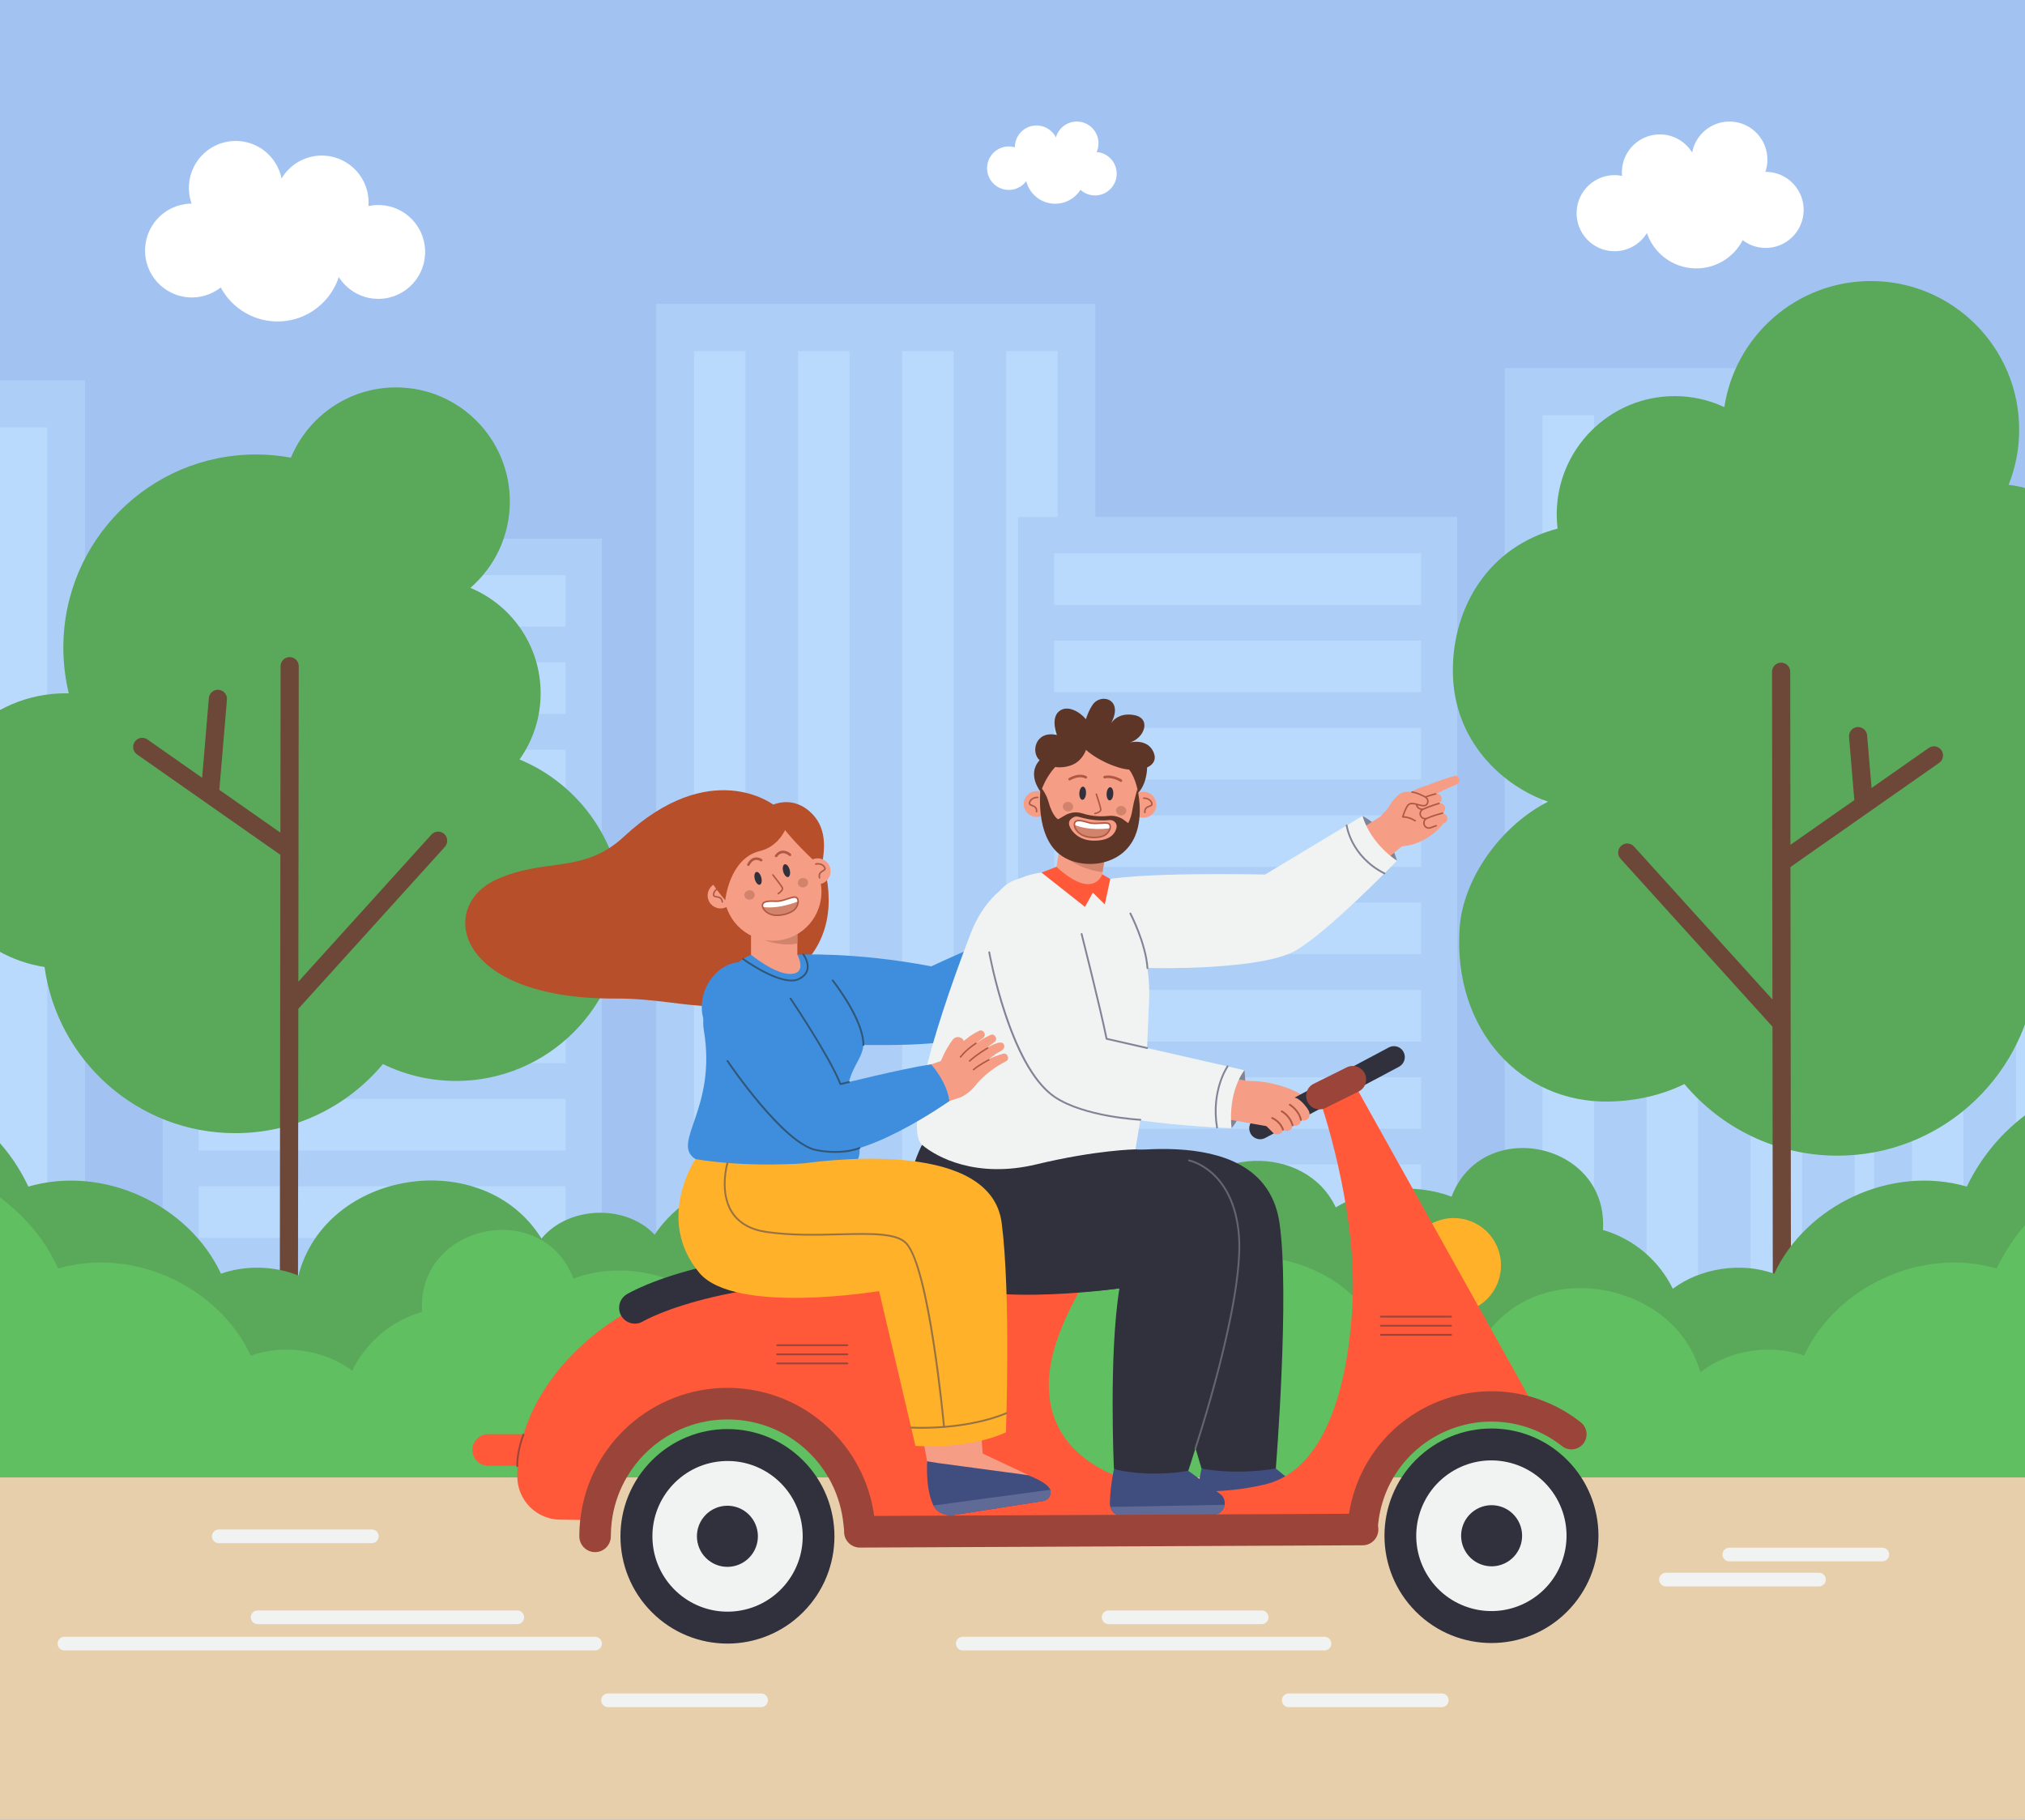 <svg width="375" height="337" viewBox="0 0 375 337" fill="none" xmlns="http://www.w3.org/2000/svg">
<rect x="0" y="0" width="375" height="337" fill="#808080" stroke="none"/>
<g clip-path="url(#clip0_508_13620)">
<path d="M406 0H-31V337H406V0Z" fill="#A2C3F2"/>
<path d="M359.976 68.169H278.653V263.855H359.976V68.169Z" fill="#ADCFF7"/>
<path d="M285.653 76.895V257.644H295.18V76.895H285.653Z" fill="#B9DAFC"/>
<path d="M304.918 76.895V257.644H314.445V76.895H304.918Z" fill="#B9DAFC"/>
<path d="M324.184 76.895V257.644H333.71V76.895H324.184Z" fill="#B9DAFC"/>
<path d="M343.449 76.895V257.644H352.976V76.895H343.449Z" fill="#B9DAFC"/>
<path d="M405.498 99.055H347.065V294.742H405.498V99.055Z" fill="#ADCFF7"/>
<path d="M354.065 107.782V288.53H363.592V107.782H354.065Z" fill="#B9DAFC"/>
<path d="M373.331 107.782V288.53H382.857V107.782H373.331Z" fill="#B9DAFC"/>
<path d="M15.739 70.445H-31V266.132H15.739V70.445Z" fill="#ADCFF7"/>
<path d="M-0.788 79.171L-0.788 259.92H8.739L8.739 79.171H-0.788Z" fill="#B9DAFC"/>
<path d="M202.847 56.29H121.525V251.977H202.847V56.29Z" fill="#ADCFF7"/>
<path d="M128.525 65.017V245.766H138.052V65.017H128.525Z" fill="#B9DAFC"/>
<path d="M147.79 65.017V245.766H157.317V65.017H147.79Z" fill="#B9DAFC"/>
<path d="M167.056 65.017V245.765H176.582V65.017H167.056Z" fill="#B9DAFC"/>
<path d="M186.321 65.017V245.765H195.848V65.017H186.321Z" fill="#B9DAFC"/>
<path d="M111.441 99.756H30.119V295.443H111.441V99.756Z" fill="#ADCFF7"/>
<path d="M104.763 106.496H36.797V116.047H104.763V106.496Z" fill="#B9DAFC"/>
<path d="M104.763 122.666H36.797V132.217H104.763V122.666Z" fill="#B9DAFC"/>
<path d="M104.763 138.837H36.797V148.387H104.763V138.837Z" fill="#B9DAFC"/>
<path d="M104.763 155.007H36.797V164.558H104.763V155.007Z" fill="#B9DAFC"/>
<path d="M104.763 171.177H36.797V180.728H104.763V171.177Z" fill="#B9DAFC"/>
<path d="M104.763 187.348H36.797V196.899H104.763V187.348Z" fill="#B9DAFC"/>
<path d="M104.763 203.518H36.797V213.069H104.763V203.518Z" fill="#B9DAFC"/>
<path d="M104.763 219.689H36.797V229.239H104.763V219.689Z" fill="#B9DAFC"/>
<path d="M104.763 235.859H36.797V245.41H104.763V235.859Z" fill="#B9DAFC"/>
<path d="M269.853 95.734H188.53V291.421H269.853V95.734Z" fill="#ADCFF7"/>
<path d="M263.175 102.474H195.208V112.025H263.175V102.474Z" fill="#B9DAFC"/>
<path d="M263.175 118.644H195.208V128.195H263.175V118.644Z" fill="#B9DAFC"/>
<path d="M263.175 134.815H195.208V144.366H263.175V134.815Z" fill="#B9DAFC"/>
<path d="M263.175 150.985H195.208V160.536H263.175V150.985Z" fill="#B9DAFC"/>
<path d="M263.175 167.156H195.208V176.706H263.175V167.156Z" fill="#B9DAFC"/>
<path d="M263.175 183.326H195.208V192.877H263.175V183.326Z" fill="#B9DAFC"/>
<path d="M263.175 199.496H195.208V209.047H263.175V199.496Z" fill="#B9DAFC"/>
<path d="M263.175 215.667H195.208V225.217H263.175V215.667Z" fill="#B9DAFC"/>
<path d="M263.175 231.837H195.208V241.388H263.175V231.837Z" fill="#B9DAFC"/>
<path d="M96.21 140.649C98.669 137.193 100.117 132.962 100.117 128.393C100.117 119.59 94.747 112.046 87.113 108.869C91.586 104.994 94.416 99.266 94.416 92.874C94.416 81.204 84.98 71.743 73.338 71.743C64.568 71.743 57.05 77.114 53.874 84.753C51.776 84.368 49.613 84.165 47.403 84.165C27.701 84.165 11.729 100.177 11.729 119.929C11.729 122.848 12.08 125.684 12.738 128.4C12.548 128.396 12.357 128.393 12.166 128.393C-1.879 128.393 -13.265 139.807 -13.265 153.888C-13.265 166.631 -3.938 177.191 8.245 179.081C10.668 196.47 25.56 209.854 43.572 209.854C54.555 209.854 64.376 204.877 70.92 197.053C75.008 199.057 79.603 200.184 84.46 200.184C101.499 200.184 115.312 186.337 115.312 169.254C115.312 156.344 107.42 145.282 96.21 140.649Z" fill="#5AA85A"/>
<path d="M82.268 154.445C81.58 153.82 80.517 153.872 79.894 154.561L55.251 181.801L55.322 123.378C55.323 122.448 54.571 121.692 53.643 121.691H53.641C52.713 121.691 51.961 122.444 51.96 123.374L51.923 154.196L40.619 146.277L42.026 129.569C42.104 128.642 41.417 127.827 40.492 127.749C39.569 127.669 38.754 128.359 38.676 129.286L37.433 144.046L27.295 136.943C26.534 136.411 25.486 136.597 24.954 137.359C24.423 138.122 24.609 139.173 25.369 139.706L51.918 158.304L51.77 280.729C51.769 281.659 52.52 282.415 53.448 282.416H53.451C54.378 282.416 55.13 281.663 55.131 280.733L55.245 186.824L82.384 156.826C83.007 156.136 82.956 155.07 82.268 154.445Z" fill="#6D4738"/>
<path d="M399.173 156.023C399.173 143.94 391.081 133.751 380.034 130.606C386.677 126.85 391.164 119.71 391.164 111.519C391.164 100.324 382.784 91.092 371.97 89.782C373.228 86.624 373.922 83.179 373.922 79.571C373.922 64.369 361.629 52.046 346.465 52.046C332.719 52.046 321.332 62.173 319.323 75.391C316.527 74.087 313.411 73.358 310.124 73.358C298.061 73.358 288.281 83.162 288.281 95.256C288.281 96.15 288.336 97.031 288.44 97.897C275.75 101.186 269.044 112.323 269.044 124.173C269.044 137.505 278.653 145.743 286.672 148.46C277.966 152.904 270.908 162.672 270.296 171.931C269.044 190.871 281.805 204.272 297.901 204C302.934 203.915 307.696 202.833 311.932 200.755C318.714 208.863 328.892 214.021 340.273 214.021C358.939 214.021 374.372 200.151 376.882 182.131C389.508 180.172 399.173 169.229 399.173 156.023Z" fill="#5AA85A"/>
<path d="M359.516 138.93C358.985 138.167 357.936 137.981 357.176 138.514L346.583 145.935L345.762 136.188C345.684 135.26 344.868 134.572 343.946 134.651C343.021 134.729 342.334 135.544 342.412 136.471L343.397 148.167L331.558 156.46L331.52 124.402C331.518 123.472 330.766 122.719 329.839 122.719H329.837C328.908 122.721 328.157 123.476 328.158 124.406L328.231 185.108L302.588 156.763C301.964 156.073 300.901 156.021 300.214 156.647C299.526 157.272 299.474 158.337 300.098 159.027L328.238 190.131L328.355 287.472C328.357 288.403 329.109 289.155 330.036 289.155H330.038C330.966 289.154 331.718 288.399 331.717 287.468L331.563 160.567L359.101 141.276C359.862 140.744 360.048 139.693 359.516 138.93Z" fill="#6D4738"/>
<path d="M396.509 199.349C382.277 199.349 369.986 207.682 364.228 219.749C350.217 215.673 334.474 223.185 328.559 235.881C322.45 233.656 314.833 234.85 309.781 238.67C307.218 233.428 302.528 229.421 296.839 227.779C297.894 211.504 274.489 206.606 268.812 221.613C262.015 219.027 253.449 219.863 247.361 223.603C241.768 211.587 222.407 212.296 217.706 224.686C212.785 207.364 186.721 212.817 189.329 230.837C189.327 230.839 189.326 230.84 189.324 230.841C186.234 220.447 170.928 217.681 164.398 226.369C153.624 213.536 130.554 214.803 121.231 228.647C115.843 222.939 105.235 223.329 100.276 229.379C89.582 212.101 60.339 216.535 55.263 236.222C50.896 234.415 45.392 234.279 40.92 235.881C35.007 223.186 19.259 215.672 5.25 219.748C-0.916 206.497 -15.701 197.743 -31 199.568V270.837C-24.374 271.606 -17.342 270.36 -11.593 267.554C-1.843 282.429 22.548 284.626 34.794 271.565C44.156 279.68 60.575 276.131 65.832 265.101C73.817 270.53 86.028 270.293 93.785 264.588C99.627 275.807 117.647 276.496 124.324 265.735C132.405 274.016 147.165 276.073 157.304 270.082C166.222 279.761 184.255 277.002 189.926 265.249C195.856 270.258 205.434 271.638 212.651 268.348C219.068 282.466 241.128 281.216 245.918 266.467C255.103 273.217 269.82 271.939 277.689 263.854C284.44 269.936 296.271 270.329 303.421 264.663C308.493 275.999 325.172 279.81 334.684 271.565C346.933 284.628 371.323 282.427 381.072 267.553C388.424 271.194 397.961 272.082 406 269.778V200.626C402.978 199.794 399.795 199.349 396.509 199.349Z" fill="#5AA85A"/>
<path d="M402.03 214.514C387.798 214.514 375.507 222.848 369.749 234.914C355.738 230.838 339.995 238.351 334.08 251.046C327.798 248.755 319.966 250.092 314.881 254.149C310.352 237.819 286.615 232.915 275.987 246.173C271.541 238.802 259.713 237.495 253.769 243.812C244.446 229.967 221.375 228.703 210.602 241.535C208.075 238.475 204.324 236.469 200.102 236.267C201.134 217.737 173.977 215.018 171.207 233.211C164.957 226.831 152.83 228.684 148.729 236.521C142.806 231.939 133.043 233.464 128.776 239.481C122.549 235.169 113.419 234.018 106.188 236.778C100.503 221.766 77.107 226.675 78.161 242.945C72.472 244.587 67.782 248.593 65.219 253.836C60.168 250.016 52.548 248.822 46.441 251.047C40.528 238.352 24.78 230.838 10.772 234.914C3.993 219.887 -14.536 210.953 -31 215.791V284.944C-22.959 287.248 -13.425 286.36 -6.072 282.718C3.677 297.594 28.069 299.791 40.316 286.73C49.83 294.976 66.507 291.163 71.579 279.828C78.73 285.494 90.56 285.101 97.311 279.019C105.18 287.105 119.898 288.382 129.082 281.632C133.875 296.387 155.935 297.626 162.349 283.513C169.567 286.803 179.143 285.423 185.074 280.414C190.745 292.169 208.78 294.924 217.696 285.247C227.837 291.238 242.594 289.181 250.676 280.9C257.141 291.316 274.501 291.108 280.718 280.552C288.757 286.147 301.292 285.147 308.322 278.467C312.774 290.725 330.224 295.375 340.205 286.73C352.454 299.792 376.843 297.592 386.593 282.719C392.341 285.524 399.376 286.771 406 286.002V214.733C404.697 214.588 403.371 214.514 402.03 214.514Z" fill="#60BF60"/>
<path d="M406 273.606H-31V337H406V273.606Z" fill="#E8CFAC"/>
<path d="M69.642 37.978C69.159 38.001 68.689 38.065 68.231 38.164C68.258 37.807 68.266 37.445 68.248 37.079C68.017 32.285 63.954 28.587 59.172 28.819C56.158 28.965 53.579 30.638 52.141 33.056C51.306 28.92 47.562 25.901 43.228 26.111C38.447 26.343 34.758 30.417 34.989 35.211C35.031 36.086 35.202 36.924 35.481 37.709C35.358 37.71 35.234 37.712 35.11 37.718C30.328 37.95 26.64 42.023 26.871 46.817C27.102 51.611 31.165 55.309 35.947 55.077C37.814 54.987 39.512 54.309 40.878 53.233C42.991 57.167 47.226 59.751 51.974 59.52C57.055 59.274 61.237 55.879 62.74 51.309C64.356 53.86 67.253 55.493 70.478 55.337C75.26 55.105 78.949 51.031 78.718 46.238C78.487 41.444 74.423 37.746 69.642 37.978Z" fill="white"/>
<path d="M327.224 31.831C327.122 31.827 327.022 31.827 326.922 31.828C327.139 31.188 327.269 30.507 327.293 29.796C327.425 25.907 324.388 22.647 320.509 22.515C316.993 22.395 313.992 24.885 313.363 28.248C312.169 26.304 310.06 24.977 307.614 24.894C303.735 24.761 300.483 27.806 300.351 31.695C300.341 31.992 300.351 32.285 300.377 32.574C300.005 32.5 299.623 32.453 299.231 32.44C295.352 32.307 292.1 35.352 291.968 39.241C291.836 43.13 294.873 46.39 298.752 46.523C301.369 46.612 303.699 45.254 304.98 43.168C306.251 46.855 309.68 49.56 313.802 49.7C317.654 49.832 321.057 47.689 322.725 44.475C323.845 45.331 325.23 45.861 326.744 45.913C330.623 46.046 333.875 43.001 334.008 39.112C334.14 35.223 331.103 31.963 327.224 31.831Z" fill="white"/>
<path d="M203.259 28.172C203.202 28.165 203.144 28.16 203.087 28.155C203.242 27.802 203.349 27.42 203.397 27.017C203.661 24.809 202.091 22.805 199.888 22.54C197.892 22.3 196.063 23.571 195.541 25.455C194.956 24.29 193.819 23.432 192.431 23.265C190.229 22.999 188.23 24.574 187.965 26.782C187.945 26.951 187.937 27.118 187.938 27.284C187.73 27.223 187.514 27.178 187.292 27.151C185.09 26.886 183.09 28.461 182.826 30.669C182.562 32.877 184.132 34.881 186.335 35.146C187.82 35.325 189.213 34.666 190.043 33.54C190.588 35.702 192.409 37.409 194.748 37.69C196.935 37.953 198.977 36.899 200.083 35.151C200.679 35.693 201.442 36.063 202.301 36.166C204.503 36.431 206.503 34.856 206.767 32.649C207.031 30.441 205.461 28.437 203.259 28.172Z" fill="white"/>
<path d="M110.202 305.645H11.924C11.228 305.645 10.664 305.079 10.664 304.381C10.664 303.683 11.228 303.117 11.924 303.117H110.202C110.898 303.117 111.463 303.683 111.463 304.381C111.463 305.079 110.898 305.645 110.202 305.645Z" fill="#F1F3F2"/>
<path d="M95.795 300.776H47.714C47.017 300.776 46.453 300.211 46.453 299.513C46.453 298.815 47.017 298.249 47.714 298.249H95.795C96.491 298.249 97.056 298.815 97.056 299.513C97.056 300.211 96.492 300.776 95.795 300.776Z" fill="#F1F3F2"/>
<path d="M245.283 305.645H178.284C177.588 305.645 177.023 305.079 177.023 304.381C177.023 303.683 177.588 303.117 178.284 303.117H245.283C245.979 303.117 246.544 303.683 246.544 304.381C246.544 305.079 245.979 305.645 245.283 305.645Z" fill="#F1F3F2"/>
<path d="M233.649 300.776H205.296C204.6 300.776 204.036 300.211 204.036 299.513C204.036 298.815 204.6 298.249 205.296 298.249H233.649C234.345 298.249 234.909 298.815 234.909 299.513C234.909 300.211 234.345 300.776 233.649 300.776Z" fill="#F1F3F2"/>
<path d="M336.852 293.79H308.5C307.803 293.79 307.239 293.224 307.239 292.526C307.239 291.828 307.803 291.262 308.5 291.262H336.852C337.549 291.262 338.113 291.828 338.113 292.526C338.113 293.224 337.549 293.79 336.852 293.79Z" fill="#F1F3F2"/>
<path d="M68.862 285.781H40.51C39.813 285.781 39.249 285.215 39.249 284.517C39.249 283.819 39.813 283.254 40.51 283.254H68.862C69.558 283.254 70.123 283.819 70.123 284.517C70.123 285.215 69.558 285.781 68.862 285.781Z" fill="#F1F3F2"/>
<path d="M348.585 289.151H320.232C319.536 289.151 318.972 288.585 318.972 287.887C318.972 287.189 319.536 286.624 320.232 286.624H348.585C349.281 286.624 349.845 287.189 349.845 287.887C349.845 288.585 349.281 289.151 348.585 289.151Z" fill="#F1F3F2"/>
<path d="M140.948 316.147H112.596C111.9 316.147 111.335 315.582 111.335 314.884C111.335 314.185 111.9 313.62 112.596 313.62H140.948C141.645 313.62 142.209 314.185 142.209 314.884C142.209 315.582 141.645 316.147 140.948 316.147Z" fill="#F1F3F2"/>
<path d="M266.999 316.147H238.646C237.95 316.147 237.386 315.582 237.386 314.884C237.386 314.185 237.95 313.62 238.646 313.62H266.999C267.695 313.62 268.259 314.185 268.259 314.884C268.259 315.582 267.695 316.147 266.999 316.147Z" fill="#F1F3F2"/>
<path d="M276.878 230.113C279.211 234.358 277.67 239.696 273.436 242.035L264.987 226.662C269.221 224.323 274.545 225.868 276.878 230.113Z" fill="#FFB12A"/>
<path d="M230.443 198.199C230.443 198.199 231.516 205.018 228.059 208.927C228.059 208.927 224.526 202.491 230.443 198.199Z" fill="#818496"/>
<path d="M230.971 200.185C236.2 200.014 243.23 202.837 242.11 204.749C241.2 205.674 239.595 204.713 237.283 204.327C235.697 204.062 231.618 205.151 231.472 202.935C231.463 201.941 230.971 200.185 230.971 200.185Z" fill="#F69D85"/>
<path d="M143.185 149.015C143.185 149.015 131.573 140.042 115.513 154.959C107.992 161.944 100.879 158.762 91.871 162.915C80.944 167.954 84.321 185.054 113.999 184.924C128.548 184.861 135.016 190.494 147.654 179.63C153.604 174.514 154.642 167.177 152.308 159.28C152.308 159.28 148.923 152.368 144.319 151.946C139.716 151.524 143.185 149.015 143.185 149.015Z" fill="#B74F2A"/>
<path d="M150.007 178.269L171.45 180.894L196.639 169.073C198.346 168.272 200.378 169.01 201.177 170.721C201.909 172.289 201.351 174.131 199.939 175.045L176.583 190.183C175.76 190.716 174.822 190.931 173.915 190.857L149.155 188.854C146.239 188.618 144.066 186.058 144.302 183.135C144.537 180.212 147.091 178.034 150.007 178.269Z" fill="#F69D85"/>
<path d="M147.654 176.803C147.654 176.803 158.176 176.225 172.454 178.96C172.454 178.96 185.892 172.647 194.664 169.954C194.664 169.954 197.256 171.812 198.369 175.993C198.369 175.993 181.274 191.92 174.881 192.932C168.487 193.944 152.999 193.525 145.158 192.896L147.654 176.803Z" fill="#3E8EDD"/>
<path d="M196.829 177.491C196.86 177.505 196.896 177.511 196.932 177.503C197.026 177.485 197.087 177.395 197.069 177.301C197.061 177.264 196.311 173.551 192.838 170.453C192.767 170.39 192.659 170.396 192.596 170.467C192.533 170.538 192.539 170.647 192.61 170.71C195.996 173.732 196.724 177.331 196.731 177.367C196.742 177.424 196.78 177.469 196.829 177.491Z" fill="#64656E"/>
<path d="M104.437 271.448H90.397C88.786 271.448 87.48 270.139 87.48 268.523C87.48 266.907 88.786 265.598 90.397 265.598H104.437C106.048 265.598 107.355 266.907 107.355 268.523C107.355 270.139 106.048 271.448 104.437 271.448Z" fill="#FF593A"/>
<path d="M184.18 221.658L222.931 222.603C225.737 222.237 228.308 224.221 228.672 227.035C228.739 227.544 228.728 228.045 228.649 228.527L228.616 228.716L236.219 272.516L230.178 274.78L222.501 271.953L218.566 226.682L224.252 232.795L185.501 231.85L184.18 221.658Z" fill="#F69D85"/>
<path d="M178.524 212.008C178.524 212.008 171.393 225.348 179.297 235.245C185.364 242.842 212.429 237.824 212.429 237.824L222.502 271.953C222.502 271.953 229.776 276.122 236.264 271.953C236.264 271.953 238.87 239.681 236.943 226.481C234.152 207.354 205.724 213.594 199.877 214.375C199.877 214.375 188.344 213.642 178.524 212.008Z" fill="#30313C"/>
<path d="M221.771 279.174C221.849 279.456 221.977 279.716 222.145 279.943C222.562 280.507 223.222 280.871 223.965 280.862L240.955 280.628C241.801 280.617 242.436 280.119 242.749 279.46C242.845 279.261 242.911 279.045 242.942 278.823C243.039 278.156 242.836 277.438 242.245 276.917L236.264 271.953C228.42 273.266 222.501 271.953 222.501 271.953L222.335 272.798C221.967 274.66 221.749 276.549 221.685 278.446C221.676 278.7 221.706 278.944 221.771 279.174Z" fill="#404D7F"/>
<path d="M221.771 279.174C222.043 280.156 222.924 280.874 223.965 280.862L240.956 280.628C242.059 280.613 242.805 279.771 242.943 278.823L221.771 279.174Z" fill="#606A97"/>
<path d="M233.361 210.977C232.639 210.977 231.941 210.587 231.578 209.903C231.056 208.917 231.43 207.693 232.414 207.169L257.189 193.975C258.173 193.452 259.394 193.826 259.916 194.813C260.439 195.799 260.065 197.023 259.081 197.547L234.306 210.74C234.004 210.901 233.681 210.977 233.361 210.977Z" fill="#30313C"/>
<path d="M286.008 263.856L250.802 200.76L244.453 203.825C244.453 203.825 251.26 223.225 250.487 240.858C249.928 253.619 246.625 271.937 234.234 274.911C218.734 278.632 193.668 274.911 194.23 255.862C194.391 250.428 196.938 243.09 203.524 233.253L131.573 237.449C122.549 238.836 113.605 243.464 106.917 249.927C100.228 256.39 95.795 264.689 95.795 273.419C95.795 277.845 99.373 281.432 103.787 281.432L110.382 281.519C111.857 269.362 122.189 259.942 134.715 259.942C147.464 259.942 157.937 269.697 159.117 282.165L239.849 283.235L240.508 283.244H253.568C253.568 283.244 252.569 270.356 268.245 263.856C276.265 260.529 286.008 263.856 286.008 263.856Z" fill="#FF593A"/>
<path d="M117.571 245.13C116.582 245.13 115.618 244.624 115.07 243.712C114.238 242.328 114.687 240.527 116.068 239.693C116.801 239.25 134.48 228.885 175.044 232.01C176.651 232.134 177.854 233.54 177.73 235.151C177.607 236.762 176.206 237.971 174.597 237.843C154.489 236.294 140.453 238.248 132.219 240.16C123.323 242.225 119.111 244.685 119.07 244.71C118.599 244.994 118.082 245.13 117.571 245.13Z" fill="#30313C"/>
<path d="M252.307 151.113C252.307 151.113 256.917 153.149 258.7 159.395C258.7 159.395 253.069 157.563 252.307 151.113Z" fill="#818496"/>
<path d="M260.775 155.769L239.293 173.466C238.666 173.984 237.879 174.319 237.008 174.384L236.644 174.411L203.042 176.908C202.985 176.913 202.904 176.917 202.846 176.92C199.762 177.04 197.165 174.631 197.045 171.539C196.925 168.448 199.328 165.844 202.412 165.724L234.838 164.461L256.898 150.405C258.29 149.516 260.157 149.788 261.231 151.098C262.392 152.514 262.188 154.605 260.775 155.769Z" fill="#F69D85"/>
<path d="M192.684 171.193C192.684 171.193 197.438 178.409 207.006 179.032C216.573 179.655 233.869 179.328 239.717 176.155C245.565 172.981 258.7 159.395 258.7 159.395C258.7 159.395 253.974 156.503 252.307 151.113L234.267 161.957C234.267 161.957 209.229 161.358 202.752 163.335C195.364 165.59 192.684 171.193 192.684 171.193Z" fill="#F1F3F2"/>
<path d="M176.399 221.658L215.149 222.603C217.956 222.237 220.527 224.221 220.891 227.035C220.957 227.544 220.947 228.045 220.868 228.527L220.835 228.716L220.047 272.381L213.993 274.78L206.284 272.061L210.785 226.682L216.471 232.795L177.72 231.85L176.399 221.658Z" fill="#F69D85"/>
<path d="M170.743 212.008C170.743 212.008 163.612 225.348 171.515 235.245C177.583 242.842 207.307 238.593 207.307 238.593C205.296 250.81 206.285 272.061 206.285 272.061C206.285 272.061 213.709 275.83 220.048 272.38C220.048 272.38 231.088 239.681 229.162 226.48C226.37 207.354 197.943 213.594 192.096 214.375C192.096 214.375 180.563 213.642 170.743 212.008Z" fill="#30313C"/>
<path d="M197.049 152.008L194.856 165.306L203.318 166.708L205.511 153.41L197.049 152.008Z" fill="#F69D85"/>
<path d="M197.523 158.907C200.787 161.306 204.17 161.487 204.17 161.487L204.595 158.911L197.523 158.907Z" fill="#D1836B"/>
<path d="M191.151 212.499L191.664 212.584C199.48 213.879 206.863 208.576 208.155 200.741L211.325 181.513C212.617 173.678 207.739 163.78 199.923 162.485L199.41 162.4C191.594 161.105 184.211 166.407 182.919 174.243L179.338 195.966C178.046 203.802 183.335 211.203 191.151 212.499Z" fill="#F69D85"/>
<path d="M203.828 163.342C203.828 163.342 203.676 168.336 195.435 161.522C195.435 161.522 184.622 160.197 179.719 172.959C171.842 193.461 167.838 209.536 170.743 212.008C173.462 214.323 180.83 218.3 191.939 215.628C203.065 212.953 210.268 212.855 210.268 212.855C212.195 201.162 212.05 203.47 212.787 185.446C213.204 175.251 209.081 165.808 203.828 163.342Z" fill="#F1F3F2"/>
<path d="M189.585 148.919C189.596 150.246 190.677 151.312 192 151.301C193.324 151.29 194.387 150.206 194.376 148.88C194.365 147.553 193.284 146.487 191.961 146.498C190.638 146.509 189.574 147.593 189.585 148.919Z" fill="#F69D85"/>
<path d="M191.919 150.457C191.927 150.46 191.935 150.461 191.944 150.462C192.021 150.469 192.089 150.411 192.096 150.334C192.174 149.416 191.576 149.191 191.18 149.041C191.003 148.974 190.836 148.911 190.793 148.817C190.77 148.764 190.778 148.686 190.818 148.583C191.128 147.778 192.129 147.808 192.172 147.809C192.249 147.812 192.314 147.752 192.318 147.675C192.321 147.597 192.26 147.532 192.184 147.528C192.133 147.526 190.939 147.487 190.556 148.482C190.487 148.66 190.481 148.807 190.537 148.932C190.627 149.133 190.848 149.217 191.081 149.305C191.472 149.452 191.877 149.605 191.816 150.31C191.81 150.378 191.855 150.44 191.919 150.457Z" fill="#AF5945"/>
<path d="M209.339 149.06C209.35 150.386 210.431 151.453 211.754 151.442C213.077 151.431 214.141 150.346 214.13 149.02C214.119 147.694 213.038 146.627 211.715 146.638C210.392 146.649 209.328 147.733 209.339 149.06Z" fill="#F69D85"/>
<path d="M211.973 150.6C211.989 150.604 212.005 150.606 212.022 150.604C212.1 150.598 212.157 150.53 212.15 150.452C212.089 149.747 212.493 149.595 212.884 149.447C213.118 149.359 213.338 149.276 213.428 149.074C213.484 148.949 213.478 148.802 213.41 148.624C213.026 147.629 211.832 147.669 211.782 147.671C211.704 147.674 211.644 147.74 211.648 147.817C211.651 147.895 211.716 147.955 211.793 147.952C211.836 147.95 212.838 147.92 213.148 148.726C213.188 148.828 213.196 148.907 213.172 148.959C213.13 149.053 212.963 149.117 212.785 149.184C212.39 149.333 211.791 149.559 211.87 150.476C211.875 150.537 211.918 150.585 211.973 150.6Z" fill="#AF5945"/>
<path d="M201.859 159.402C206.839 159.36 210.843 155.279 210.802 150.286L210.763 145.593C210.722 140.6 206.651 136.586 201.67 136.627C196.69 136.669 192.686 140.75 192.727 145.743L192.766 150.436C192.807 155.429 196.878 159.443 201.859 159.402Z" fill="#F69D85"/>
<path d="M198.958 152.75C198.979 153.291 199.369 154.018 200.21 154.539C201.35 155.246 203.583 155.27 204.581 154.678C205.118 154.36 205.467 153.843 205.574 153.386C205.665 152.993 205.577 152.645 205.274 152.508C204.618 152.212 202.83 152.72 201.62 152.346C200.316 151.945 199.383 151.766 199.071 152.259C198.989 152.388 198.95 152.557 198.958 152.75Z" fill="#D1836B"/>
<path d="M198.958 152.75C201.65 153.899 205.182 153.441 205.574 153.386C205.665 152.993 205.577 152.645 205.274 152.508C204.618 152.212 202.83 152.72 201.62 152.346C200.316 151.945 199.383 151.766 199.071 152.259C198.989 152.388 198.95 152.557 198.958 152.75Z" fill="white"/>
<path d="M200.136 154.659C199.196 154.076 198.839 153.294 198.818 152.756C198.808 152.536 198.854 152.338 198.952 152.184C199.308 151.622 200.252 151.778 201.66 152.212C202.285 152.405 203.085 152.352 203.792 152.306C204.437 152.264 204.995 152.228 205.332 152.379C205.678 152.536 205.823 152.934 205.711 153.418C205.584 153.958 205.178 154.487 204.652 154.799C203.81 155.298 202.25 155.368 201.055 155.041C200.709 154.947 200.394 154.819 200.136 154.659ZM203.81 152.587C203.08 152.635 202.252 152.689 201.578 152.481C200.499 152.149 199.464 151.901 199.189 152.335C199.122 152.44 199.091 152.581 199.098 152.744V152.745C199.115 153.189 199.436 153.894 200.283 154.42C201.342 155.076 203.515 155.147 204.51 154.557C205.063 154.229 205.351 153.721 205.438 153.354C205.468 153.223 205.542 152.783 205.217 152.636C205.187 152.623 205.154 152.611 205.118 152.601C204.824 152.521 204.33 152.553 203.81 152.587Z" fill="#AF5945"/>
<path d="M196.831 149.246C196.759 149.723 197.123 150.174 197.645 150.254C198.166 150.334 198.648 150.011 198.72 149.534C198.793 149.057 198.429 148.606 197.907 148.526C197.385 148.447 196.904 148.769 196.831 149.246Z" fill="#D1836B"/>
<path d="M206.683 149.984C206.61 150.461 206.974 150.912 207.496 150.991C208.017 151.071 208.499 150.749 208.571 150.272C208.644 149.794 208.28 149.343 207.758 149.264C207.236 149.184 206.755 149.506 206.683 149.984Z" fill="#D1836B"/>
<path d="M195.727 136.115C195.727 136.115 194.531 133.112 196.075 131.768C197.651 130.396 200.047 131.89 201.097 133.194C201.097 133.194 201.476 131.798 202.345 130.511C203.86 128.268 208.2 129.461 205.725 133.977C205.725 133.977 206.957 131.798 210.11 132.445C213.262 133.093 211.897 136.734 209.232 137.505C209.232 137.505 212.512 136.635 213.642 139.352C214.178 140.642 213.6 141.603 212.43 142.126C212.398 143.241 212.144 145.358 210.774 146.84C210.774 146.84 210.35 144.094 209.098 142.526C208.443 142.46 207.76 142.323 207.073 142.107C203.187 140.884 201.113 138.872 201.113 138.872C201.113 138.872 200.488 140.895 198.472 141.683C197.464 142.076 196.375 142.187 195.341 142.035L195.389 142.082C195.389 142.082 193.71 143.721 192.734 146.674C192.734 146.674 190.067 143.454 192.523 140.789C190.854 139.348 191.681 135.223 195.727 136.115Z" fill="#5E3628"/>
<path d="M202.712 150.804C202.733 150.81 202.755 150.811 202.778 150.806C202.907 150.778 204.035 150.517 203.989 149.914C203.951 149.405 203.195 147.122 203.163 147.025C203.138 146.952 203.059 146.912 202.985 146.936C202.912 146.961 202.872 147.041 202.896 147.114C203.112 147.766 203.68 149.542 203.71 149.936C203.731 150.219 203.052 150.459 202.719 150.531C202.643 150.548 202.595 150.623 202.612 150.699C202.623 150.751 202.663 150.791 202.712 150.804Z" fill="#AF5945"/>
<path d="M206.167 147.039C206.131 147.712 205.825 148.243 205.482 148.225C205.14 148.207 204.891 147.646 204.927 146.973C204.962 146.299 205.269 145.768 205.611 145.787C205.954 145.805 206.202 146.366 206.167 147.039Z" fill="#30313C"/>
<path d="M201.118 146.932C201.082 147.606 200.776 148.137 200.434 148.119C200.091 148.1 199.842 147.54 199.878 146.866C199.913 146.193 200.22 145.662 200.562 145.68C200.905 145.698 201.154 146.259 201.118 146.932Z" fill="#30313C"/>
<path d="M204.487 144.147C204.521 144.156 204.558 144.158 204.595 144.15C206.06 143.854 207.444 144.756 207.458 144.765C207.566 144.836 207.712 144.807 207.784 144.698C207.856 144.589 207.826 144.443 207.717 144.371C207.654 144.33 206.156 143.353 204.502 143.687C204.374 143.713 204.292 143.838 204.318 143.965C204.336 144.056 204.404 144.124 204.487 144.147Z" fill="#AF5945"/>
<path d="M198.014 144.526C198.073 144.542 198.138 144.536 198.194 144.503C199.903 143.511 200.948 144.144 200.959 144.151C201.069 144.22 201.214 144.187 201.283 144.076C201.352 143.966 201.319 143.82 201.209 143.751C201.157 143.718 199.911 142.961 197.958 144.094C197.846 144.16 197.807 144.304 197.873 144.417C197.905 144.473 197.957 144.51 198.014 144.526Z" fill="#AF5945"/>
<path d="M194.106 148.306C193.738 146.982 192.727 145.743 192.727 145.743C192.727 145.743 191.453 154.964 196.588 158.484C200.403 161.098 207.759 160.587 210.196 154.839C211.875 150.88 210.622 146.09 210.622 146.09C210.622 146.09 210.257 147.511 209.981 148.56C209.708 149.597 209.682 151.004 208.926 152.438L207.883 151.665C207.111 151.223 206.22 151 205.336 151.096C205.329 151.097 205.323 151.098 205.316 151.099C204.258 151.218 202.417 151.275 200.472 150.639C200.112 150.521 199.739 150.458 199.365 150.445C198.711 150.423 198.064 150.584 197.468 150.855L195.963 151.728C195.963 151.728 194.957 151.373 194.106 148.306ZM198.832 151.331C199.116 151.191 199.444 151.177 199.747 151.267C202.407 152.054 204.41 151.983 205.376 151.869C205.998 151.796 206.616 152.165 206.76 152.775C206.802 152.952 206.806 153.146 206.75 153.354C206.43 154.531 205.397 155.795 202.25 155.671C199.286 155.554 197.838 153.252 197.972 152.335C198.048 151.819 198.474 151.506 198.832 151.331Z" fill="#5E3628"/>
<path d="M205.613 279.071C205.693 279.353 205.821 279.612 205.99 279.839C206.407 280.402 207.069 280.764 207.812 280.754L224.801 280.482C225.647 280.469 226.281 279.969 226.592 279.31C226.688 279.11 226.753 278.894 226.784 278.672C226.88 278.005 226.675 277.288 226.083 276.768L220.048 272.381C212.207 273.711 206.285 272.061 206.285 272.061L206.163 272.694C205.8 274.557 205.586 276.446 205.526 278.343C205.517 278.596 205.548 278.841 205.613 279.071Z" fill="#404D7F"/>
<path d="M205.613 279.071C205.887 280.052 206.769 280.769 207.812 280.754L224.801 280.482C225.904 280.464 226.649 279.621 226.784 278.672L205.613 279.071Z" fill="#606A97"/>
<path d="M232.805 200.524L203.07 195.031L196.76 171.242C197.644 164.049 186.869 162.946 186.281 170.166L195.337 195.61C195.124 197.637 198.616 202.256 200.671 202.605L234.526 208.549C239.351 209.302 237.614 201.495 232.805 200.524Z" fill="#F69D85"/>
<path d="M237.592 209.214C238.014 209.552 238.636 209.54 239.039 209.163C239.259 208.957 239.369 208.682 239.37 208.407C239.767 208.586 240.252 208.524 240.585 208.211C240.82 207.991 240.926 207.693 240.912 207.399C241.316 207.603 241.824 207.55 242.17 207.226C242.603 206.821 242.609 206.2 242.341 205.67C242.035 205.067 241.084 203.898 240.26 203.454C239.738 203.172 238.858 203.059 238.425 203.464C238.19 203.685 237.638 203.537 237.653 203.831C237.248 203.627 237.186 204.125 236.84 204.449C236.62 204.655 236.51 204.93 236.509 205.205C236.112 205.026 235.627 205.089 235.294 205.401C235.121 205.562 235.019 205.766 234.981 205.979C234.558 205.641 233.936 205.653 233.534 206.03C233.101 206.436 233.09 207.106 233.508 207.526L235.737 209.765C236.156 210.186 236.846 210.198 237.279 209.792C237.451 209.631 237.554 209.427 237.592 209.214Z" fill="#F69D85"/>
<path d="M195.635 160.528L192.873 161.592L200.923 167.954L202.379 165.301L204.595 167.497L205.609 162.778L204.102 161.902C204.102 161.902 202.562 166.839 195.635 160.528Z" fill="#FF593A"/>
<path d="M269.259 143.715C266.496 144.534 263.78 145.54 261.215 146.868C259.126 147.847 260.988 150.443 262.68 148.853C264.922 147.427 267.328 146.258 269.788 145.255C270.745 144.904 270.224 143.401 269.259 143.715Z" fill="#F69D85"/>
<path d="M255.764 151.082L259.275 156.738C263.967 156.666 267.543 152.681 267.843 151.544L264.335 145.425C258.996 146.902 255.764 151.082 255.764 151.082Z" fill="#F69D85"/>
<path d="M262.857 149.712C263.087 149.816 263.359 149.826 263.608 149.715C264.918 149.132 266.275 148.812 266.289 148.809C267.45 148.556 267.028 146.731 265.873 147.019C265.98 147.067 260.545 147.983 262.857 149.712Z" fill="#F69D85"/>
<path d="M263.533 151.531C263.763 151.636 264.034 151.645 264.283 151.534C265.603 150.947 266.935 150.604 266.948 150.601C268.104 150.323 267.644 148.508 266.495 148.82C266.435 148.835 264.999 149.206 263.54 149.855C262.822 150.145 262.829 151.24 263.533 151.531Z" fill="#F69D85"/>
<path d="M264.19 153.25C264.415 153.366 264.686 153.388 264.94 153.289C266.307 152.758 267.355 152.468 267.366 152.466C268.516 152.168 268.025 150.362 266.883 150.693C266.836 150.706 265.738 151.008 264.278 151.576C263.547 151.831 263.502 152.925 264.19 153.25Z" fill="#F69D85"/>
<path d="M262.807 147.906C264.286 147.248 265.779 146.896 265.841 146.881C265.917 146.864 265.993 146.911 266.011 146.987C266.028 147.063 265.981 147.139 265.905 147.157C265.844 147.171 264.376 147.517 262.921 148.165C262.732 148.249 262.587 148.402 262.512 148.596C262.438 148.79 262.443 149.001 262.527 149.191C262.615 149.389 262.753 149.543 262.905 149.612C263.029 149.668 263.344 149.788 263.581 149.682L263.582 149.682C265.059 149.035 266.451 148.652 266.464 148.649C266.539 148.629 266.616 148.675 266.635 148.751C266.654 148.827 266.609 148.903 266.533 148.923C266.52 148.926 265.081 149.327 263.622 149.973C263.448 150.05 263.299 150.18 263.215 150.351C263.113 150.562 263.109 150.799 263.202 151.01C263.314 151.263 263.553 151.442 263.841 151.47C263.981 151.483 264.12 151.452 264.248 151.396C265.365 150.902 266.712 150.552 267.112 150.453C267.172 150.438 267.234 150.466 267.263 150.521C267.305 150.599 267.263 150.695 267.178 150.717C266.706 150.838 265.405 151.193 264.361 151.654C264.339 151.664 264.316 151.672 264.293 151.681C264.289 151.683 264.287 151.686 264.283 151.687C264.096 151.76 263.953 151.907 263.879 152.102C263.807 152.293 263.809 152.516 263.885 152.714C263.954 152.892 264.085 153.038 264.255 153.125C264.453 153.226 264.683 153.238 264.891 153.157L265.912 152.781C265.985 152.754 266.066 152.792 266.093 152.865C266.12 152.938 266.082 153.02 266.009 153.046L264.991 153.421C264.725 153.524 264.43 153.515 264.172 153.398C264.156 153.391 264.141 153.384 264.126 153.376C263.895 153.258 263.716 153.059 263.623 152.816C263.52 152.55 263.517 152.261 263.616 152.001C263.652 151.906 263.701 151.82 263.76 151.742C263.392 151.687 263.09 151.452 262.945 151.125C262.821 150.846 262.822 150.534 262.95 150.253C262.996 150.153 263.059 150.062 263.133 149.982C262.997 149.954 262.875 149.909 262.789 149.87C262.571 149.771 262.387 149.571 262.269 149.306C262.155 149.047 262.148 148.759 262.249 148.495C262.35 148.23 262.549 148.021 262.807 147.906Z" fill="#AF5945"/>
<path d="M259.703 151.483C259.946 150.705 260.228 149.613 260.647 149.142C261.587 148.084 264.037 150.228 264.412 148.534C264.531 147.708 263.634 147.442 263.046 147.161C261.803 146.614 260.005 146.254 258.898 147.267C257.978 148.066 257.367 149.057 256.771 150.083C255.149 152.486 259.023 154.279 259.703 151.483Z" fill="#F69D85"/>
<path d="M259.707 151.414C259.729 151.424 259.753 151.428 259.778 151.426C259.787 151.425 260.746 151.355 262.002 152.12C262.069 152.16 262.155 152.139 262.195 152.072C262.236 152.005 262.215 151.918 262.148 151.878C261.145 151.268 260.326 151.158 259.96 151.143C260.189 150.444 260.515 149.564 260.883 149.173C261.247 148.786 261.915 148.971 262.561 149.15C263.159 149.315 263.725 149.472 264.131 149.227C264.339 149.101 264.48 148.878 264.55 148.565C264.671 147.73 263.905 147.39 263.346 147.142C263.263 147.106 263.182 147.07 263.107 147.034C262.614 146.817 262.155 146.632 261.502 146.548C261.425 146.538 261.354 146.593 261.344 146.67C261.334 146.748 261.389 146.819 261.466 146.828C262.082 146.907 262.521 147.084 262.989 147.291C263.063 147.326 263.146 147.363 263.232 147.401C263.893 147.694 264.355 147.945 264.273 148.514C264.222 148.742 264.127 148.899 263.985 148.984C263.683 149.167 263.174 149.026 262.635 148.877C261.943 148.686 261.158 148.469 260.678 148.979C260.237 149.448 259.869 150.495 259.631 151.242C259.616 151.287 259.625 151.336 259.655 151.373C259.669 151.391 259.687 151.404 259.707 151.414Z" fill="#AF5945"/>
<path d="M188.772 162.717C194.156 161.353 198.466 165.934 200.498 173.701C202.53 181.469 204.923 192.375 204.923 192.375L230.443 198.199C230.443 198.199 227.364 201.929 228.059 208.927C228.059 208.927 202.847 208.129 195.338 203.164C187.828 198.199 175.686 166.033 188.772 162.717Z" fill="#F1F3F2"/>
<path d="M147.655 166.151H139.078V179.63H147.655V166.151Z" fill="#F69D85"/>
<path d="M141.633 174.121C141.633 174.121 144.598 175.316 147.654 174.735V170.348L141.633 174.121Z" fill="#D1836B"/>
<path d="M145.464 173.907C150.271 172.6 153.112 167.634 151.808 162.815L150.584 158.285C149.28 153.466 144.327 150.618 139.52 151.924C134.712 153.231 131.872 158.197 133.175 163.016L134.4 167.546C135.703 172.365 140.657 175.213 145.464 173.907Z" fill="#F69D85"/>
<path d="M141.845 228.512C149.767 228.512 161.543 226.341 158.46 215.439C156.877 209.84 154.898 202.269 156.507 192.243C157.765 184.402 151.679 176.28 143.627 176.027H143.106C135.375 176.151 131.579 183.88 132.395 191.78C133.447 201.961 131.083 209.042 128.971 214.15C123.179 228.152 141.845 228.512 141.845 228.512Z" fill="#F69D85"/>
<path d="M140.979 162.501C141.155 163.152 141.029 163.752 140.698 163.842C140.367 163.932 139.956 163.477 139.78 162.826C139.605 162.175 139.731 161.575 140.062 161.485C140.393 161.395 140.804 161.85 140.979 162.501Z" fill="#30313C"/>
<path d="M146.236 161.075C146.411 161.726 146.285 162.327 145.954 162.416C145.623 162.506 145.213 162.051 145.037 161.4C144.861 160.749 144.987 160.149 145.318 160.059C145.649 159.969 146.06 160.424 146.236 161.075Z" fill="#30313C"/>
<path d="M137.853 165.847C137.903 166.327 138.37 166.671 138.894 166.615C139.419 166.56 139.803 166.126 139.753 165.646C139.702 165.166 139.236 164.822 138.711 164.877C138.186 164.933 137.802 165.367 137.853 165.847Z" fill="#D1836B"/>
<path d="M147.747 163.57C147.797 164.05 148.264 164.394 148.788 164.338C149.313 164.282 149.697 163.848 149.647 163.368C149.596 162.888 149.13 162.544 148.605 162.6C148.08 162.656 147.696 163.09 147.747 163.57Z" fill="#D1836B"/>
<path d="M147.655 176.803C147.655 176.803 151.935 177.76 156.121 184.146C157.269 185.897 159.888 190.572 159.888 193.307C159.888 196.28 156.863 197.967 156.863 203.351C156.863 208.689 160.758 212.113 158.46 215.439C157.109 217.394 137.151 220.06 128.788 214.658C124.136 211.652 132.797 205.441 130.346 190.828C129.28 184.473 135.615 178.28 139.072 176.803C139.072 176.803 143.558 180.514 146.509 180.363C149.538 180.209 147.655 176.803 147.655 176.803Z" fill="#3E8EDD"/>
<path d="M131.129 166.463C131.476 167.743 132.791 168.5 134.068 168.153C135.346 167.806 136.1 166.487 135.754 165.206C135.408 163.926 134.092 163.17 132.815 163.517C131.538 163.864 130.783 165.183 131.129 166.463Z" fill="#F69D85"/>
<path d="M142.515 149.331C142.515 149.331 146.258 147.062 149.903 150.244C153.091 153.027 152.881 156.897 152.111 160.627C152.111 160.627 144.868 154.45 142.515 149.331Z" fill="#B74F2A"/>
<path d="M149.104 161.991C149.45 163.271 150.766 164.028 152.043 163.681C153.32 163.334 154.074 162.015 153.728 160.734C153.382 159.454 152.066 158.698 150.789 159.045C149.512 159.392 148.757 160.711 149.104 161.991Z" fill="#F69D85"/>
<path d="M151.756 162.716C151.702 162.71 151.654 162.671 151.638 162.615C151.388 161.729 151.934 161.394 152.294 161.173C152.456 161.074 152.608 160.98 152.632 160.879C152.646 160.824 152.623 160.748 152.565 160.655C152.109 159.922 151.131 160.141 151.089 160.15C151.014 160.168 150.938 160.121 150.921 160.045C150.903 159.97 150.95 159.894 151.025 159.876C151.074 159.865 152.239 159.601 152.803 160.506C152.903 160.667 152.937 160.81 152.905 160.944C152.855 161.159 152.654 161.282 152.441 161.413C152.085 161.631 151.716 161.857 151.908 162.539C151.929 162.613 151.886 162.691 151.811 162.712C151.793 162.717 151.774 162.719 151.756 162.716Z" fill="#AF5945"/>
<path d="M133.748 167.176C133.686 167.168 133.634 167.118 133.627 167.053C133.54 166.351 133.113 166.285 132.7 166.222C132.454 166.185 132.221 166.149 132.091 165.97C132.01 165.859 131.986 165.714 132.017 165.527C132.186 164.474 133.362 164.264 133.412 164.256C133.489 164.243 133.561 164.295 133.574 164.371C133.587 164.448 133.535 164.52 133.459 164.533C133.417 164.541 132.431 164.719 132.294 165.571C132.276 165.68 132.284 165.758 132.318 165.805C132.379 165.889 132.556 165.916 132.743 165.944C133.161 166.008 133.793 166.105 133.905 167.019C133.915 167.096 133.86 167.166 133.783 167.176C133.771 167.177 133.76 167.177 133.748 167.176Z" fill="#AF5945"/>
<path d="M146.239 151.233C146.239 151.233 145.464 156.447 140.68 157.616C135.062 158.988 134.308 166.7 134.308 166.7C134.308 166.7 129.862 161.984 129.955 157.889C130.167 148.518 138.857 144.31 146.239 151.233Z" fill="#B74F2A"/>
<path d="M143.685 158.752C143.646 158.747 143.607 158.732 143.573 158.707C143.469 158.629 143.448 158.481 143.525 158.377C143.908 157.863 144.361 157.581 144.872 157.537C145.735 157.464 146.427 158.11 146.456 158.138C146.55 158.228 146.554 158.377 146.465 158.472C146.376 158.566 146.227 158.57 146.132 158.481C146.127 158.476 145.56 157.951 144.909 158.008C144.539 158.041 144.2 158.26 143.903 158.659C143.85 158.729 143.766 158.762 143.685 158.752Z" fill="#AF5945"/>
<path d="M138.561 160.366C138.534 160.363 138.508 160.355 138.482 160.342C138.367 160.282 138.321 160.14 138.38 160.024C138.72 159.361 139.161 158.959 139.691 158.828C140.438 158.644 141.069 159.083 141.095 159.101C141.202 159.177 141.227 159.324 141.152 159.43C141.077 159.536 140.931 159.562 140.824 159.487C140.817 159.482 140.334 159.153 139.799 159.287C139.409 159.385 139.073 159.706 138.799 160.239C138.753 160.33 138.656 160.378 138.561 160.366Z" fill="#AF5945"/>
<path d="M144.092 165.639C144.052 165.634 144.014 165.611 143.991 165.575C143.949 165.509 143.968 165.422 144.033 165.38C144.32 165.197 144.874 164.735 144.756 164.477C144.591 164.118 143.444 162.65 143.015 162.114C142.967 162.054 142.976 161.965 143.037 161.917C143.098 161.868 143.186 161.878 143.234 161.938C143.298 162.018 144.798 163.895 145.011 164.359C145.263 164.908 144.295 165.547 144.184 165.617C144.156 165.636 144.123 165.642 144.092 165.639Z" fill="#AF5945"/>
<path d="M141.239 167.96C141.394 168.479 141.953 169.086 142.896 169.38C144.177 169.78 146.345 169.244 147.164 168.421C147.605 167.979 147.814 167.391 147.805 166.922C147.795 166.518 147.623 166.203 147.295 166.146C146.586 166.024 144.982 166.963 143.716 166.904C142.353 166.841 141.405 166.901 141.226 167.457C141.179 167.602 141.183 167.776 141.239 167.96Z" fill="#D1836B"/>
<path d="M141.239 167.96C144.132 168.4 147.438 167.073 147.805 166.922C147.795 166.518 147.623 166.203 147.296 166.146C146.587 166.024 144.982 166.963 143.716 166.904C142.353 166.841 141.406 166.901 141.226 167.457C141.179 167.602 141.183 167.776 141.239 167.96Z" fill="white"/>
<path d="M143.38 169.624C143.194 169.601 143.017 169.565 142.855 169.514C141.8 169.185 141.26 168.517 141.105 168.001C141.041 167.79 141.037 167.587 141.093 167.414C141.297 166.78 142.251 166.695 143.723 166.764C144.375 166.794 145.137 166.543 145.81 166.322C146.425 166.12 146.955 165.946 147.32 166.008C147.694 166.073 147.933 166.422 147.945 166.918C147.957 167.474 147.696 168.087 147.264 168.521C146.484 169.304 144.684 169.785 143.38 169.624ZM147.246 166.281C146.947 166.244 146.437 166.412 145.898 166.589C145.202 166.818 144.414 167.077 143.71 167.045C142.583 166.992 141.518 167.011 141.36 167.501C141.322 167.619 141.326 167.764 141.374 167.919L141.374 167.92C141.501 168.346 141.987 168.949 142.938 169.246C144.128 169.616 146.248 169.142 147.065 168.322C147.519 167.867 147.673 167.302 147.665 166.925C147.662 166.791 147.624 166.346 147.272 166.285C147.263 166.284 147.255 166.282 147.246 166.281Z" fill="#AF5945"/>
<path d="M136.326 227.321L172.388 221.65C173.975 221.182 175.689 221.51 176.992 222.531C178.295 223.552 179.027 225.14 178.957 226.797L182.217 272.58L171.973 272.146L164.915 234.062L141.771 233.421L136.326 227.321Z" fill="#F69D85"/>
<path d="M190.453 273.174L180.563 268.523L172.111 271.543C172.111 271.543 185.596 275.874 190.453 273.174Z" fill="#F69D85"/>
<path d="M176.561 280.585C181.206 279.857 190.063 278.468 193.15 277.984C194.007 277.85 194.501 277.167 194.551 276.451L194.552 276.45C194.591 276.261 194.568 276.073 194.494 275.889C193.916 274.434 190.285 273.173 190.285 273.173L173.644 270.935L171.689 270.611C171.612 273.118 171.659 276.217 172.859 278.808C173.512 280.217 175.299 280.783 176.561 280.585Z" fill="#404D7F"/>
<path d="M176.561 280.585C181.206 279.857 190.063 278.468 193.15 277.984C194.007 277.85 194.501 277.167 194.551 276.451L194.552 276.45C194.591 276.261 194.568 276.073 194.494 275.889L172.859 278.808C173.511 280.217 175.299 280.783 176.561 280.585Z" fill="#606A97"/>
<path d="M128.789 214.658C128.789 214.658 121.259 225.781 129.479 235.687C136.011 243.559 162.796 239.095 162.796 239.095L169.527 267.764C169.527 267.764 179.194 268.523 186.282 265.253C186.282 265.253 187.215 239.696 185.494 226.467C183.523 211.323 154.757 214.658 148.91 215.439C148.91 215.439 138.609 216.291 128.789 214.658Z" fill="#FFB12A"/>
<path d="M134.739 180.08C137.202 178.523 140.458 179.262 142.011 181.732L155.271 202.817L174.997 196.247C176.933 195.603 179.037 196.633 179.713 198.571C180.396 200.528 179.367 202.67 177.414 203.355L154.862 211.262C153.329 211.797 151.557 211.328 150.509 209.97L150.371 209.791L133.381 187.787C133.281 187.656 133.18 187.513 133.091 187.37C131.537 184.901 132.275 181.637 134.739 180.08Z" fill="#F69D85"/>
<path d="M176.178 199.575L176.192 199.501L176.21 199.413L176.249 199.231C176.277 199.108 176.307 198.985 176.338 198.861C176.399 198.613 176.468 198.364 176.539 198.117C176.684 197.622 176.85 197.133 177.034 196.653C177.214 196.171 177.421 195.704 177.645 195.249C177.865 194.791 178.121 194.362 178.385 193.942L178.412 193.898C178.765 193.336 178.596 192.593 178.035 192.238C177.5 191.901 176.799 192.042 176.429 192.543C176.071 193.03 175.729 193.529 175.434 194.045C175.136 194.559 174.86 195.084 174.615 195.618C174.368 196.153 174.141 196.694 173.938 197.244C173.837 197.52 173.739 197.797 173.648 198.079C173.603 198.219 173.558 198.361 173.515 198.505L173.452 198.723L173.42 198.836L173.387 198.962C173.187 199.728 173.643 200.512 174.407 200.712C175.171 200.913 175.952 200.455 176.153 199.69C176.161 199.658 176.168 199.626 176.175 199.594L176.178 199.575Z" fill="#F69D85"/>
<path d="M172.208 201.141C172.208 201.141 173.33 199.051 176.074 197.463C178.818 195.876 180.255 195.875 181.506 196.372C182.756 196.869 181.78 201.13 178.302 203.005C176.446 204.005 174.267 203.397 172.208 201.141Z" fill="#F69D85"/>
<path d="M180.601 200.996C182.18 199.173 184.12 197.633 186.28 196.558C187.093 196.167 186.567 194.871 185.717 195.154C184.753 195.434 183.797 195.803 182.89 196.237C181.302 197.019 179.767 197.946 178.424 199.111C176.86 200.581 179.377 202.764 180.601 200.996Z" fill="#F69D85"/>
<path d="M180.078 199.213C181.109 197.905 182.336 196.742 183.66 195.733C183.749 195.662 183.937 195.525 184.032 195.46C184.635 194.821 186.399 194.566 185.896 193.416C185.434 192.372 182.941 194.016 182.191 194.32C180.637 195.182 179.143 196.182 177.841 197.402C176.346 198.92 178.911 201 180.078 199.213Z" fill="#F69D85"/>
<path d="M179.302 198.588C180.445 196.382 182.089 194.376 184.159 192.987C184.911 192.485 184.203 191.275 183.402 191.681C182.952 191.884 182.402 192.166 181.976 192.415C179.932 193.666 178.123 195.331 176.733 197.287C175.573 199.093 178.54 200.598 179.302 198.588Z" fill="#F69D85"/>
<path d="M177.012 199.335C177.893 196.521 179.614 193.88 182.063 192.201C182.812 191.675 182.051 190.473 181.26 190.923C180.73 191.191 180.09 191.566 179.599 191.903C177.367 193.504 175.593 195.726 174.397 198.197C173.187 200.246 176.445 201.651 177.012 199.335Z" fill="#F69D85"/>
<path d="M180.835 193.133C180.792 193.073 180.71 193.056 180.646 193.095C180.63 193.105 178.967 194.148 177.757 195.653C177.709 195.714 177.718 195.803 177.779 195.851C177.839 195.9 177.927 195.89 177.976 195.83C179.154 194.362 180.778 193.344 180.794 193.334C180.86 193.293 180.88 193.206 180.839 193.14C180.838 193.138 180.836 193.136 180.835 193.133Z" fill="#AF5945"/>
<path d="M183.018 194.01C182.978 193.952 182.9 193.933 182.837 193.967C182.821 193.976 181.183 194.87 179.452 196.377C179.393 196.428 179.387 196.515 179.438 196.575C179.489 196.634 179.577 196.64 179.636 196.589C181.344 195.103 182.955 194.224 182.971 194.215C183.039 194.178 183.064 194.093 183.027 194.025C183.025 194.019 183.022 194.014 183.018 194.01Z" fill="#AF5945"/>
<path d="M183.24 196.195C183.2 196.139 183.125 196.119 183.062 196.151C182.991 196.187 181.291 197.051 180.193 197.977C180.134 198.027 180.126 198.115 180.176 198.175C180.226 198.234 180.314 198.242 180.374 198.192C181.446 197.288 183.171 196.411 183.189 196.402C183.258 196.367 183.286 196.282 183.251 196.213C183.247 196.207 183.244 196.201 183.24 196.195Z" fill="#AF5945"/>
<path d="M140.005 178.557C144.497 180.096 151.552 192.814 155.638 200.771C155.638 200.771 167.015 197.911 172.437 197.1C172.437 197.1 175.408 200.394 175.805 203.919C175.805 203.919 158.953 215.829 151.512 213.122C144.07 210.415 133.883 196.24 130.717 189.842C127.95 184.253 133.081 176.186 140.005 178.557Z" fill="#3E8EDD"/>
<path d="M290.207 298.458C297.944 290.701 297.944 278.124 290.207 270.367C282.469 262.61 269.924 262.61 262.186 270.367C254.449 278.124 254.449 290.701 262.186 298.458C269.924 306.215 282.469 306.215 290.207 298.458Z" fill="#30313C"/>
<path d="M252.335 286.061C252.288 286.061 252.242 286.06 252.195 286.057C250.65 285.981 249.459 284.664 249.535 283.114C249.776 278.209 251.357 273.463 254.108 269.39C256.937 265.201 260.888 261.913 265.533 259.883C274.569 255.933 284.995 257.283 292.742 263.405C293.957 264.365 294.166 266.131 293.208 267.349C292.251 268.567 290.489 268.776 289.274 267.816C283.151 262.978 274.912 261.91 267.772 265.031C260.372 268.266 255.528 275.301 255.131 283.39C255.057 284.893 253.819 286.061 252.335 286.061Z" fill="#9B453A"/>
<path d="M283.099 296.513C289.768 292.683 292.078 284.159 288.258 277.474C284.438 270.788 275.936 268.473 269.267 272.302C262.598 276.132 260.288 284.656 264.108 291.341C267.928 298.027 276.43 300.342 283.099 296.513Z" fill="#F1F3F2"/>
<path d="M279.024 289.326C281.732 287.776 282.674 284.319 281.128 281.604C279.582 278.889 276.134 277.944 273.425 279.494C270.717 281.044 269.775 284.501 271.321 287.216C272.867 289.931 276.316 290.876 279.024 289.326Z" fill="#30313C"/>
<path d="M110.202 287.443C108.591 287.443 107.284 286.133 107.284 284.517C107.284 283.396 107.352 282.268 107.486 281.166C109.156 267.399 120.862 257.017 134.716 257.017C141.585 257.017 148.158 259.575 153.224 264.22C157.97 268.571 161.019 274.401 161.889 280.738L252.319 280.327C252.324 280.327 252.329 280.327 252.333 280.327C253.938 280.327 255.243 281.628 255.25 283.239C255.258 284.855 253.957 286.171 252.346 286.178L159.242 286.6C159.238 286.6 159.233 286.6 159.229 286.6C158.458 286.6 157.717 286.294 157.17 285.748C156.62 285.199 156.311 284.453 156.311 283.675C156.311 283.31 156.306 283.271 156.28 283.057C156.262 282.907 156.239 282.723 156.213 282.444C155.156 271.282 145.914 262.867 134.716 262.867C123.809 262.867 114.593 271.037 113.279 281.872C113.173 282.741 113.12 283.631 113.12 284.517C113.12 286.133 111.814 287.443 110.202 287.443Z" fill="#9B453A"/>
<path d="M148.723 298.562C156.46 290.805 156.46 278.228 148.723 270.471C140.985 262.714 128.44 262.714 120.702 270.471C112.965 278.228 112.965 290.805 120.703 298.562C128.44 306.319 140.985 306.319 148.723 298.562Z" fill="#30313C"/>
<path d="M135.832 298.423C143.494 297.814 149.213 291.094 148.606 283.413C147.999 275.732 141.295 269.999 133.634 270.608C125.972 271.216 120.253 277.937 120.86 285.618C121.467 293.299 128.171 299.032 135.832 298.423Z" fill="#F1F3F2"/>
<path d="M221.35 268.453C221.333 268.453 221.315 268.45 221.297 268.444C221.209 268.414 221.161 268.319 221.191 268.23C221.281 267.961 230.172 241.154 229.274 228.936C228.808 222.591 226.347 219.157 224.364 217.393C222.225 215.489 220.181 215.073 220.161 215.07C220.07 215.052 220.01 214.963 220.028 214.872C220.046 214.78 220.134 214.72 220.225 214.739C220.312 214.756 222.38 215.177 224.587 217.141C226.616 218.946 229.135 222.453 229.609 228.911C230.512 241.196 221.6 268.067 221.51 268.337C221.486 268.408 221.421 268.453 221.35 268.453Z" fill="#64656E"/>
<path d="M170.663 264.591C169.466 264.591 168.746 264.546 168.72 264.544C168.628 264.538 168.558 264.458 168.564 264.365C168.57 264.272 168.65 264.203 168.743 264.208C168.838 264.215 178.389 264.807 186.321 261.553C186.407 261.518 186.505 261.559 186.54 261.645C186.575 261.731 186.534 261.83 186.448 261.865C180.604 264.262 173.896 264.591 170.663 264.591Z" fill="#997243"/>
<path d="M174.82 264.429C174.734 264.429 174.661 264.363 174.653 264.276C174.626 263.981 171.9 234.733 167.669 230.335C165.905 228.5 161.061 228.619 155.452 228.757C151.232 228.86 146.448 228.978 141.927 228.319C138.893 227.878 136.694 226.612 135.392 224.556C132.96 220.716 134.538 215.375 134.555 215.321C134.582 215.232 134.676 215.182 134.764 215.209C134.853 215.236 134.903 215.331 134.876 215.42C134.861 215.472 133.327 220.669 135.677 224.377C136.924 226.345 139.043 227.559 141.975 227.986C146.469 228.64 151.237 228.523 155.444 228.42C161.366 228.275 166.045 228.16 167.911 230.101C172.223 234.584 174.877 263.036 174.988 264.245C174.997 264.338 174.929 264.42 174.836 264.428C174.831 264.429 174.825 264.429 174.82 264.429Z" fill="#997243"/>
<path d="M154.676 213.51C153.646 213.51 152.459 213.414 151.136 213.155C144.995 211.952 135.004 197.209 134.582 196.582C134.53 196.505 134.55 196.4 134.627 196.348C134.704 196.296 134.808 196.316 134.86 196.393C134.963 196.546 145.195 211.648 151.2 212.824C156.025 213.769 159.06 212.465 159.09 212.452C159.175 212.414 159.274 212.453 159.311 212.538C159.349 212.623 159.31 212.723 159.225 212.76C159.133 212.801 157.483 213.51 154.676 213.51Z" fill="#305777"/>
<path d="M155.638 200.94C155.571 200.94 155.508 200.899 155.482 200.834C153.407 195.6 146.327 185.123 146.256 185.018C146.204 184.941 146.224 184.836 146.301 184.784C146.378 184.731 146.482 184.751 146.534 184.829C146.605 184.933 153.586 195.263 155.74 200.573L157.171 200.227C157.261 200.204 157.352 200.261 157.374 200.351C157.395 200.442 157.34 200.533 157.25 200.554L155.678 200.935C155.664 200.938 155.651 200.94 155.638 200.94Z" fill="#305777"/>
<path d="M159.888 193.69C159.888 193.69 159.887 193.69 159.887 193.69C159.794 193.689 159.72 193.613 159.72 193.52C159.762 188.903 154.131 181.753 154.074 181.681C154.016 181.608 154.028 181.502 154.101 181.445C154.174 181.387 154.28 181.399 154.337 181.471C154.572 181.768 160.099 188.787 160.057 193.523C160.056 193.616 159.981 193.69 159.888 193.69Z" fill="#305777"/>
<path d="M146.564 181.756C143.09 181.756 137.764 177.93 137.506 177.743C137.431 177.688 137.414 177.583 137.468 177.507C137.522 177.432 137.627 177.415 137.702 177.469C137.774 177.521 144.893 182.638 147.87 181.152C148.696 180.74 149.196 180.186 149.354 179.505C149.653 178.222 148.652 176.882 148.642 176.869C148.585 176.795 148.6 176.689 148.673 176.633C148.747 176.576 148.853 176.591 148.909 176.664C148.954 176.724 150.016 178.141 149.682 179.58C149.5 180.364 148.941 180.994 148.02 181.454C147.597 181.665 147.102 181.756 146.564 181.756Z" fill="#305777"/>
<path d="M211.179 207.544C211.176 207.544 211.173 207.544 211.17 207.543C211.066 207.538 200.71 206.988 195.244 203.304C191.723 200.931 188.597 195.677 185.951 187.687C183.985 181.751 183.036 176.439 183.027 176.386C183.011 176.294 183.072 176.207 183.163 176.191C183.255 176.174 183.342 176.236 183.358 176.327C183.395 176.538 187.174 197.46 195.431 203.024C200.82 206.656 211.084 207.202 211.186 207.207C211.279 207.211 211.351 207.291 211.346 207.383C211.342 207.474 211.267 207.544 211.179 207.544Z" fill="#818496"/>
<path d="M212.428 194.256C212.416 194.256 212.403 194.255 212.39 194.252L204.886 192.54C204.821 192.525 204.772 192.474 204.758 192.409C203.604 186.702 200.17 173.153 200.136 173.016C200.113 172.926 200.167 172.835 200.257 172.812C200.346 172.788 200.439 172.843 200.461 172.934C200.496 173.069 203.889 186.46 205.066 192.235L212.465 193.924C212.556 193.945 212.612 194.035 212.592 194.125C212.574 194.203 212.505 194.256 212.428 194.256Z" fill="#818496"/>
<path d="M212.496 179.461C212.409 179.461 212.335 179.393 212.329 179.304C212.015 174.701 209.205 169.301 209.177 169.247C209.133 169.165 209.165 169.063 209.247 169.02C209.329 168.977 209.431 169.008 209.474 169.09C209.503 169.145 212.345 174.607 212.664 179.281C212.67 179.374 212.6 179.454 212.508 179.46C212.504 179.46 212.5 179.461 212.496 179.461Z" fill="#818496"/>
<path d="M256.377 161.915C256.352 161.915 256.326 161.909 256.302 161.896C249.991 158.699 249.227 152.947 249.219 152.889C249.208 152.797 249.274 152.713 249.366 152.702C249.458 152.689 249.542 152.756 249.553 152.849C249.56 152.905 250.309 158.483 256.453 161.596C256.536 161.638 256.569 161.739 256.527 161.822C256.498 161.881 256.439 161.915 256.377 161.915Z" fill="#818496"/>
<path d="M225.375 208.973C225.294 208.973 225.223 208.914 225.209 208.832C224.068 201.886 227.159 197.434 227.19 197.39C227.244 197.315 227.349 197.297 227.425 197.351C227.5 197.405 227.518 197.51 227.464 197.586C227.434 197.629 224.423 201.975 225.541 208.777C225.556 208.869 225.494 208.956 225.403 208.971C225.393 208.972 225.384 208.973 225.375 208.973Z" fill="#818496"/>
<path d="M95.795 271.687C95.704 271.687 95.629 271.613 95.627 271.522C95.565 268.623 96.776 265.648 96.788 265.618C96.823 265.532 96.922 265.492 97.008 265.527C97.094 265.562 97.134 265.661 97.099 265.747C97.087 265.776 95.903 268.688 95.963 271.515C95.965 271.608 95.891 271.685 95.799 271.687C95.797 271.687 95.796 271.687 95.795 271.687Z" fill="#9B453A"/>
<path d="M156.921 249.294H143.918C143.825 249.294 143.75 249.219 143.75 249.125C143.75 249.032 143.825 248.957 143.918 248.957H156.921C157.014 248.957 157.089 249.032 157.089 249.125C157.089 249.219 157.014 249.294 156.921 249.294Z" fill="#9B453A"/>
<path d="M156.921 250.979H143.918C143.825 250.979 143.75 250.904 143.75 250.81C143.75 250.717 143.825 250.642 143.918 250.642H156.921C157.014 250.642 157.089 250.717 157.089 250.81C157.089 250.904 157.014 250.979 156.921 250.979Z" fill="#9B453A"/>
<path d="M156.921 252.664H143.918C143.825 252.664 143.75 252.589 143.75 252.495C143.75 252.402 143.825 252.327 143.918 252.327H156.921C157.014 252.327 157.089 252.402 157.089 252.495C157.089 252.589 157.014 252.664 156.921 252.664Z" fill="#9B453A"/>
<path d="M268.717 243.998H255.714C255.621 243.998 255.546 243.923 255.546 243.829C255.546 243.736 255.621 243.661 255.714 243.661H268.717C268.81 243.661 268.885 243.736 268.885 243.829C268.885 243.923 268.81 243.998 268.717 243.998Z" fill="#9B453A"/>
<path d="M268.717 245.683H255.714C255.621 245.683 255.546 245.608 255.546 245.514C255.546 245.421 255.621 245.346 255.714 245.346H268.717C268.81 245.346 268.885 245.421 268.885 245.514C268.885 245.608 268.81 245.683 268.717 245.683Z" fill="#9B453A"/>
<path d="M268.717 247.368H255.714C255.621 247.368 255.546 247.293 255.546 247.199C255.546 247.106 255.621 247.031 255.714 247.031H268.717C268.81 247.031 268.885 247.106 268.885 247.199C268.885 247.293 268.81 247.368 268.717 247.368Z" fill="#9B453A"/>
<path d="M251.604 202.138L245.47 205.186C244.238 205.798 242.745 205.294 242.134 204.059C241.524 202.824 242.027 201.327 243.259 200.715L249.393 197.667C250.625 197.055 252.118 197.559 252.729 198.794C253.339 200.029 252.836 201.526 251.604 202.138Z" fill="#9B453A"/>
<path d="M237.592 209.383C237.516 209.383 237.448 209.332 237.429 209.255C237.425 209.242 237.077 207.925 235.517 207.196C235.432 207.157 235.396 207.057 235.435 206.972C235.474 206.888 235.574 206.851 235.658 206.891C237.371 207.69 237.74 209.114 237.755 209.174C237.777 209.264 237.722 209.356 237.632 209.378C237.619 209.381 237.605 209.383 237.592 209.383Z" fill="#AF5945"/>
<path d="M239.37 208.576C239.295 208.576 239.227 208.526 239.207 208.45C238.753 206.729 237.3 205.968 237.285 205.961C237.203 205.918 237.17 205.817 237.212 205.734C237.254 205.651 237.355 205.618 237.437 205.66C237.503 205.693 239.038 206.492 239.532 208.364C239.556 208.454 239.503 208.546 239.413 208.57C239.398 208.574 239.384 208.576 239.37 208.576Z" fill="#AF5945"/>
<path d="M240.911 207.568C240.832 207.568 240.762 207.512 240.747 207.431C240.424 205.761 238.778 204.731 238.761 204.72C238.682 204.672 238.658 204.568 238.706 204.489C238.754 204.409 238.858 204.385 238.937 204.433C239.01 204.478 240.726 205.549 241.076 207.367C241.094 207.459 241.035 207.547 240.944 207.565C240.933 207.567 240.922 207.568 240.911 207.568Z" fill="#AF5945"/>
<path d="M139.108 288.053C141.06 285.616 140.672 282.053 138.241 280.096C135.809 278.139 132.256 278.528 130.304 280.966C128.351 283.403 128.739 286.966 131.171 288.923C133.602 290.88 137.155 290.491 139.108 288.053Z" fill="#30313C"/>
</g>
<defs>
<clipPath id="clip0_508_13620">
<rect width="437" height="337" fill="white" transform="translate(-31)"/>
</clipPath>
</defs>
</svg>
